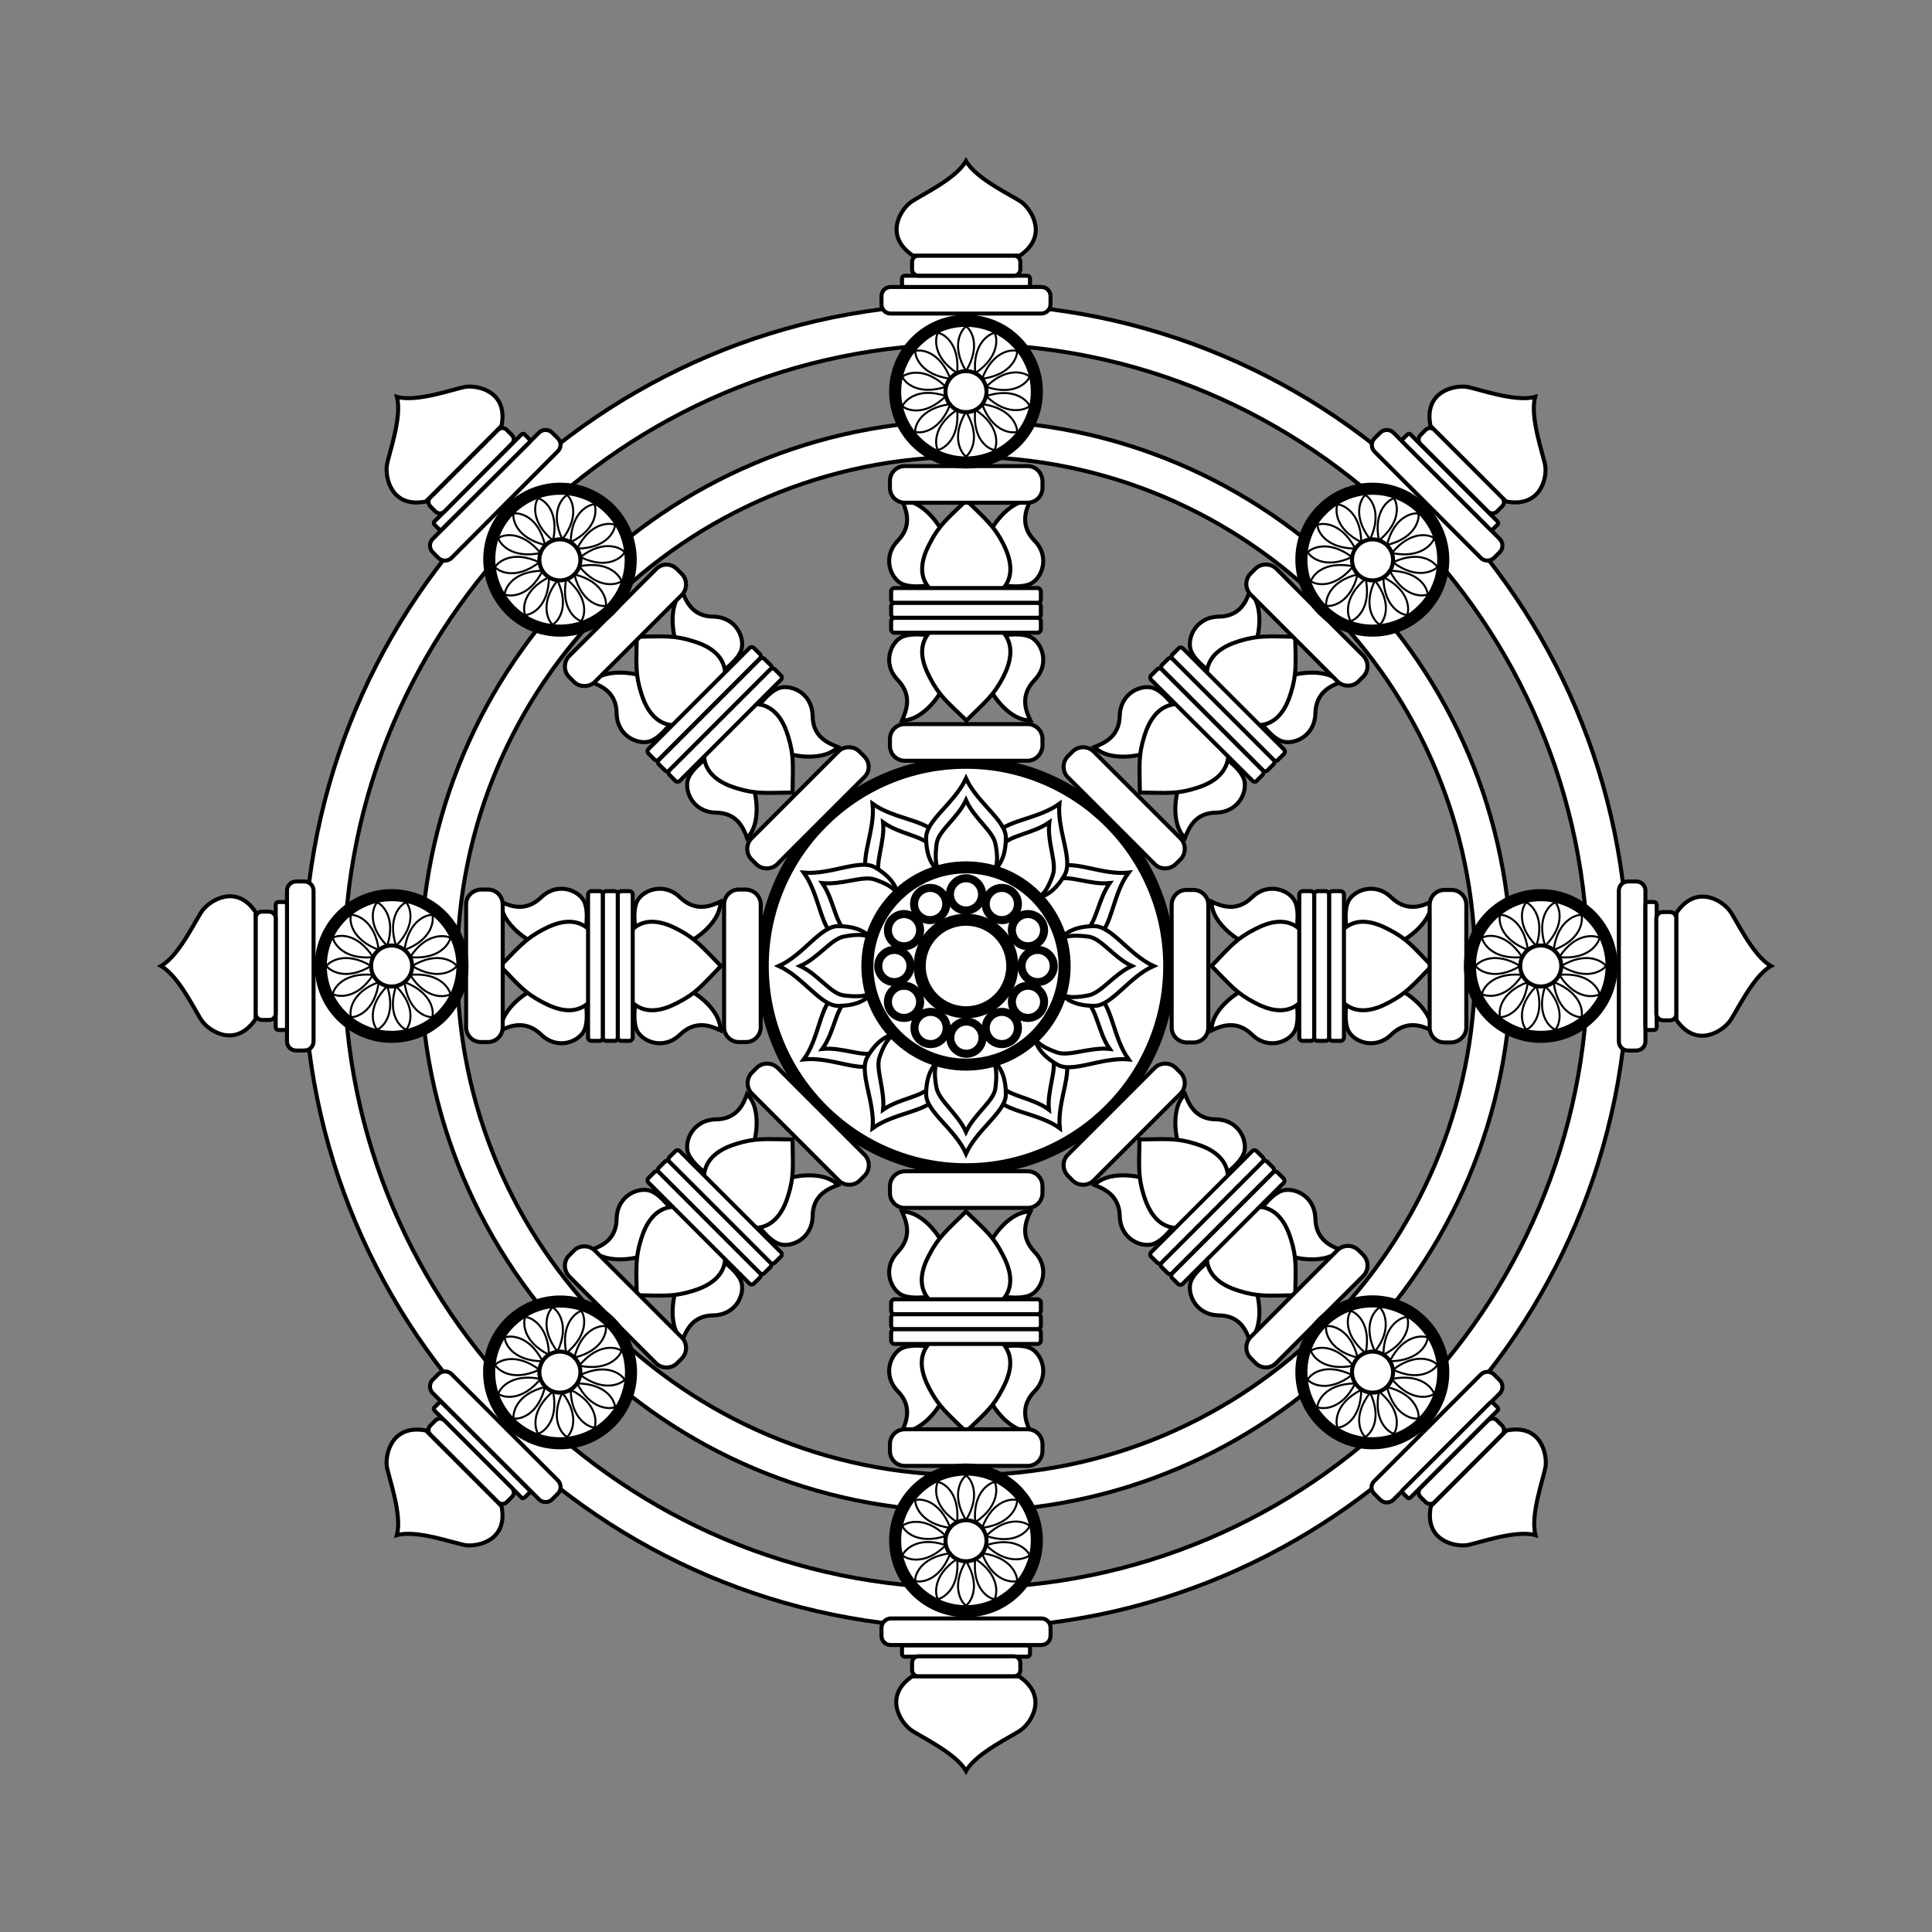 <svg:svg xmlns:svg="http://www.w3.org/2000/svg" height="480" style="enable-background:new 0 0 400 400;" version="1.1" viewBox="-40 -40 480 480" width="480" x="0" y="0">
  <svg:rect x="-40" y="-40" width="480" height="480" fill="#808080" stroke="none"/>
  <svg:style type="text/css">
	.st1{fill:#fff;stroke:#000;}
	.st2{fill:#fff;stroke:#000;stroke-width:3;}
	.st3{fill:none;stroke:#000;stroke-width:2;}
	.st4{fill:none;stroke:#000;}
	.st5{fill:#fff;stroke:#000;stroke-width:0.5;}
</svg:style>
  <svg:g id="Design">
    <svg:g id="rings">
      <svg:path class="st1" d="M200,364.5c-90.7,0-164.5-73.8-164.5-164.5c0-90.7,73.8-164.5,164.5-164.5S364.5,109.3,364.5,200    C364.5,290.7,290.7,364.5,200,364.5z M354.5,200c0-85.2-69.3-154.5-154.5-154.5c-85.2,0-154.5,69.3-154.5,154.5    S114.9,354.5,200,354.5C285.2,354.5,354.5,285.2,354.5,200z" />
      <svg:path class="st1" d="M200,335.5c-74.7,0-135.5-60.8-135.5-135.5S125.3,64.5,200,64.5c74.7,0,135.5,60.8,135.5,135.5    S274.7,335.5,200,335.5z M326.5,200c0-69.7-56.7-126.5-126.5-126.5S73.6,130.3,73.6,200c0,69.7,56.7,126.5,126.5,126.5    S326.5,269.7,326.5,200z" />
      <svg:path class="st2" d="M200,250.5c-27.8,0-50.5-22.6-50.5-50.5s22.6-50.5,50.5-50.5c27.8,0,50.5,22.6,50.5,50.5    S227.8,250.5,200,250.5z" />
    </svg:g>
    <svg:g>
      <svg:path class="st1" d="M192.7,167.5c4.6,7.9,0,11.5-2.8,14.9c-4.4,0.8-9.8,2.9-14.3-5c-2.2-3.7,1.9-11,1.2-17.7    C182.2,163.6,190.5,163.7,192.7,167.5z" />
      <svg:path class="st1" d="M191.1,170c7.1,8.1,0,8.4-2.1,11c-3.2,0.6-6.3,6.6-10.5-3.7c-1.2-2.9,1.4-8.1,0.9-13    C183.4,167.2,189,167.6,191.1,170z" />
    </svg:g>
    <svg:g>
      <svg:path class="st1" d="M177.4,175.5c7.9,4.6,5.8,9.9,5,14.3c-3.4,2.9-7,7.4-14.9,2.9c-3.7-2.2-3.9-10.5-7.8-15.9    C166.3,177.4,173.7,173.3,177.4,175.5z" />
      <svg:path class="st1" d="M177.3,178.5c10.2,3.5,4.2,7.3,3.7,10.5c-2.5,2.1-2.1,8.9-11,2.1c-2.5-1.9-2.9-7.7-5.7-11.7    C169.2,179.9,174.3,177.5,177.3,178.5z" />
    </svg:g>
    <svg:g>
      <svg:path class="st1" d="M167.5,207.3c7.9-4.6,11.5,0,14.9,2.8c0.8,4.4,2.9,9.8-5,14.3c-3.7,2.2-11-1.9-17.7-1.2    C163.6,217.9,163.7,209.5,167.5,207.3z" />
      <svg:path class="st1" d="M170,208.9c8.1-7.1,8.4,0,11,2.1c0.6,3.2,6.6,6.3-3.7,10.5c-2.9,1.2-8.1-1.4-13-0.9    C167.2,216.6,167.6,211,170,208.9z" />
    </svg:g>
    <svg:g>
      <svg:path class="st1" d="M168.2,190.1c9.1,0,9.9,5.7,11.5,9.9c-1.5,4.2-2.4,9.9-11.5,9.9c-4.3,0-8.6-7.1-14.7-9.9    C159.6,197.3,163.8,190.1,168.2,190.1z" />
      <svg:path class="st1" d="M169.6,192.7c10.6-2.1,7.3,4.2,8.4,7.3c-1.1,3.1,2.6,8.7-8.4,7.3c-3.2-0.4-6.3-5.2-10.8-7.3    C163.3,198,166.5,193.3,169.6,192.7z" />
    </svg:g>
    <svg:g>
      <svg:path class="st1" d="M175.5,222.6c4.6-7.9,9.9-5.8,14.3-5c2.9,3.4,7.4,7,2.9,14.9c-2.2,3.7-10.5,3.9-15.9,7.8    C177.4,233.7,173.3,226.4,175.5,222.6z" />
      <svg:path class="st1" d="M178.5,222.7c3.5-10.2,7.3-4.2,10.5-3.7c2.1,2.5,8.9,2.1,2.1,11c-1.9,2.5-7.7,2.9-11.7,5.7    C179.9,230.8,177.5,225.7,178.5,222.7z" />
    </svg:g>
    <svg:g>
      <svg:path class="st1" d="M207.4,232.5c-4.6-7.9,0-11.5,2.8-14.9c4.4-0.8,9.8-2.9,14.3,5c2.2,3.7-1.9,11-1.2,17.7    C217.9,236.4,209.5,236.3,207.4,232.5z" />
      <svg:path class="st1" d="M208.9,230c-7.1-8.1,0-8.4,2.1-11c3.2-0.6,6.3-6.6,10.5,3.7c1.2,2.9-1.4,8.1-0.9,13    C216.7,232.8,211,232.4,208.9,230z" />
    </svg:g>
    <svg:g>
      <svg:path class="st1" d="M190.1,231.9c0-9.1,5.7-9.9,9.9-11.5c4.2,1.5,9.9,2.4,9.9,11.5c0,4.3-7.1,8.6-9.9,14.7    C197.3,240.5,190.1,236.2,190.1,231.9z" />
      <svg:path class="st1" d="M192.7,230.4c-2.1-10.6,4.2-7.3,7.3-8.4c3.1,1.1,8.7-2.6,7.3,8.4c-0.4,3.2-5.2,6.3-7.3,10.8    C198,236.8,193.4,233.5,192.7,230.4z" />
    </svg:g>
    <svg:g>
      <svg:path class="st1" d="M222.7,224.5c-7.9-4.6-5.8-9.9-5-14.3c3.4-2.9,7-7.4,14.9-2.9c3.7,2.2,3.9,10.5,7.8,15.9    C233.7,222.6,226.4,226.7,222.7,224.5z" />
      <svg:path class="st1" d="M222.7,221.5c-10.2-3.5-4.2-7.3-3.7-10.5c2.5-2.1,2.1-8.9,11-2.1c2.5,1.9,2.9,7.7,5.7,11.7    C230.9,220.1,225.7,222.5,222.7,221.5z" />
    </svg:g>
    <svg:g>
      <svg:path class="st1" d="M232.6,192.7c-7.9,4.6-11.5,0-14.9-2.8c-0.8-4.4-2.9-9.8,5-14.3c3.7-2.2,11,1.9,17.7,1.2    C236.4,182.1,236.3,190.5,232.6,192.7z" />
      <svg:path class="st1" d="M230,191.1c-8.1,7.1-8.4,0-11-2.1c-0.6-3.2-6.6-6.3,3.7-10.5c2.9-1.2,8.1,1.4,13,0.9    C232.9,183.4,232.4,189,230,191.1z" />
    </svg:g>
    <svg:g>
      <svg:path class="st1" d="M231.9,209.9c-9.1,0-9.9-5.7-11.5-9.9c1.5-4.2,2.4-9.9,11.5-9.9c4.3,0,8.6,7.1,14.7,9.9    C240.5,202.7,236.2,209.9,231.9,209.9z" />
      <svg:path class="st1" d="M230.4,207.3c-10.6,2.1-7.3-4.2-8.4-7.3c1.1-3.1-2.6-8.7,8.4-7.3c3.2,0.4,6.3,5.2,10.8,7.3    C236.8,202,233.6,206.7,230.4,207.3z" />
    </svg:g>
    <svg:g>
      <svg:path class="st1" d="M224.5,177.4c-4.6,7.9-9.9,5.8-14.3,5c-2.9-3.4-7.4-7-2.9-14.9c2.2-3.7,10.5-3.9,15.9-7.8    C222.6,166.3,226.7,173.6,224.5,177.4z" />
      <svg:path class="st1" d="M221.6,177.3c-3.5,10.2-7.3,4.2-10.5,3.7c-2.1-2.5-8.9-2.1-2.1-11c1.9-2.5,7.7-2.9,11.7-5.7    C220.1,169.2,222.6,174.3,221.6,177.3z" />
    </svg:g>
    <svg:g>
      <svg:path class="st1" d="M209.9,168.1c0,9.1-5.7,9.9-9.9,11.5c-4.2-1.5-9.9-2.4-9.9-11.5c0-4.3,7.1-8.6,9.9-14.7    C202.8,159.5,209.9,163.8,209.9,168.1z" />
      <svg:path class="st1" d="M207.3,169.6c2.1,10.6-4.2,7.3-7.3,8.4c-3.1-1.1-8.7,2.6-7.3-8.4c0.4-3.2,5.2-6.3,7.3-10.8    C202,163.3,206.7,166.5,207.3,169.6z" />
    </svg:g>
    <svg:g id="centre_design">
      <svg:path class="st2" d="M200,224.5c-13.5,0-24.5-11-24.5-24.5s11-24.5,24.5-24.5c13.5,0,24.5,11,24.5,24.5S213.5,224.5,200,224.5z     M200,211.5c6.4,0,11.5-5.1,11.5-11.5s-5.1-11.5-11.5-11.5s-11.5,5.1-11.5,11.5S193.7,211.5,200,211.5z" />
      <svg:circle class="st3" cx="200" cy="182.2" r="4" />
      <svg:circle class="st3" cx="191.1" cy="184.6" r="4" />
      <svg:circle class="st3" cx="184.6" cy="191.1" r="4" />
      <svg:circle class="st3" cx="182.2" cy="200" r="4" />
      <svg:circle class="st3" cx="184.6" cy="208.9" r="4" />
      <svg:circle class="st3" cx="191.2" cy="215.4" r="4" />
      <svg:circle class="st3" cx="200.1" cy="217.8" r="4" />
      <svg:circle class="st3" cx="208.9" cy="215.4" r="4" />
      <svg:circle class="st3" cx="215.4" cy="208.9" r="4" />
      <svg:circle class="st3" cx="217.8" cy="200" r="4" />
      <svg:circle class="st3" cx="215.4" cy="191.1" r="4" />
      <svg:circle class="st3" cx="208.9" cy="184.6" r="4" />
    </svg:g>
    <svg:g id="struts">
      <svg:g>
        <svg:g>
          <svg:path class="st1" d="M184.1,84.3c5.8,0,10.5,7.8,10.5,9.2c0,1.3,1,11.4-0.9,11.6s-6.7,1.2-9.5,0c-2.8-1.2-5.2-6.6-1.1-10.8      C186.7,90.6,185.2,86.8,184.1,84.3z" />
          <svg:path class="st1" d="M216,84.3c-5.8,0-10.5,7.8-10.5,9.2c0,1.3-1,11.4,0.9,11.6s6.7,1.2,9.5,0c2.8-1.2,5.2-6.6,1.1-10.8      C213.4,90.6,214.8,86.8,216,84.3z" />
          <svg:path class="st1" d="M209.2,95c-2.3-4.4-4.2-5.9-9.1-10.7c-4.9,4.7-6.8,6.2-9.1,10.7c-1.8,3.4-3.3,8,0.3,11.6c1.8,0,8.8,0,8.8,0      s7,0,8.8,0C212.4,103,210.9,98.4,209.2,95z" />
        </svg:g>
        <svg:g>
          <svg:path class="st1" d="M184.1,139c5.8,0,10.5-7.8,10.5-9.2c0-1.3,1-11.4-0.9-11.6s-6.7-1.2-9.5,0c-2.8,1.2-5.2,6.6-1.1,10.8      C186.7,132.8,185.2,136.5,184.1,139z" />
          <svg:path class="st1" d="M216,139c-5.8,0-10.5-7.8-10.5-9.2c0-1.3-1-11.4,0.9-11.6s6.7-1.2,9.5,0c2.8,1.2,5.2,6.6,1.1,10.8      C213.4,132.8,214.8,136.5,216,139z" />
          <svg:path class="st1" d="M209.2,128.3c-2.3,4.4-4.2,5.9-9.1,10.7c-4.9-4.7-6.8-6.2-9.1-10.7c-1.8-3.4-3.3-8,0.3-11.6      c1.8,0,8.8,0,8.8,0s7,0,8.8,0C212.4,120.3,210.9,125,209.2,128.3z" />
        </svg:g>
        <svg:path class="st1" d="M215.3,149h-30.5c-2,0-3.7-1.6-3.7-3.7v-1.7c0-2,1.6-3.7,3.7-3.7h30.5c2,0,3.7,1.6,3.7,3.7v1.7     C218.9,147.3,217.3,149,215.3,149z" />
        <svg:path class="st1" d="M215.3,75.8h-30.5c-2,0-3.7,1.6-3.7,3.7v1.7c0,2,1.6,3.7,3.7,3.7h30.5c2,0,3.7-1.6,3.7-3.7v-1.7     C218.9,77.4,217.3,75.8,215.3,75.8z" />
        <svg:g>
          <svg:path class="st1" d="M217.8,109.8h-35.6c-0.4,0-0.8-0.4-0.8-0.8v-2.1c0-0.4,0.4-0.8,0.8-0.8h35.6c0.4,0,0.8,0.4,0.8,0.8v2.1      C218.6,109.4,218.3,109.8,217.8,109.8z" />
          <svg:path class="st1" d="M217.8,113.5h-35.6c-0.4,0-0.8-0.4-0.8-0.8v-2.1c0-0.4,0.4-0.8,0.8-0.8h35.6c0.4,0,0.8,0.4,0.8,0.8v2.1      C218.6,113.2,218.2,113.5,217.8,113.5z" />
          <svg:path class="st1" d="M217.8,117.2h-35.6c-0.4,0-0.8-0.4-0.8-0.8v-2.1c0-0.4,0.4-0.8,0.8-0.8h35.6c0.4,0,0.8,0.4,0.8,0.8v2.1      C218.6,116.8,218.2,117.2,217.8,117.2z" />
        </svg:g>
        <svg:g>
          <svg:path class="st1" d="M218.7,37.9h-37.4c-1.3,0-2.3-1-2.3-2.3v-2c0-1.3,1-2.3,2.3-2.3h37.4c1.3,0,2.3,1,2.3,2.3v2      C221,36.8,220,37.9,218.7,37.9z" />
          <svg:path class="st1" d="M215.2,31.3h-30.4c-0.4,0-0.7-0.3-0.7-0.7v-1.4c0-0.4,0.3-0.7,0.7-0.7h30.4c0.4,0,0.7,0.3,0.7,0.7v1.4      C215.9,31,215.6,31.3,215.2,31.3z" />
          <svg:path class="st1" d="M211.9,28.5h-23.7c-0.9,0-1.6-0.7-1.6-1.6v-1.8c0-0.9,0.7-1.6,1.6-1.6h23.7c0.9,0,1.6,0.7,1.6,1.6v1.8      C213.5,27.8,212.8,28.5,211.9,28.5z" />
          <svg:path class="st1" d="M213.9,10.3C211.8,8.7,202.6,4.6,200,0c-2.6,4.6-11.7,8.7-13.8,10.3c-2.5,1.9-6.6,8.3,0.6,13.2      c8.5,0,13.3,0,13.3,0s4.8,0,13.3,0C220.5,18.6,216.3,12.2,213.9,10.3z" />
        </svg:g>
        <svg:g>
          <svg:path class="st2" d="M200,74.9c-9.7,0-17.6-7.9-17.6-17.6s7.9-17.6,17.6-17.6c9.7,0,17.6,7.9,17.6,17.6S209.7,74.9,200,74.9z" />
          <svg:circle class="st4" cx="200" cy="57.3" r="5.1" />
          <svg:path class="st5" d="M200,41.1c-1,0.7-3.9,4.6,0,11.1C203.9,45.7,201.1,41.7,200,41.1z" />
          <svg:path class="st5" d="M193,42.7c-0.6,1.1-1.5,5.9,4.8,10C198.5,45.1,194.2,42.8,193,42.7z" />
          <svg:path class="st5" d="M187.4,47.2c-0.1,1.2,1.2,5.9,8.7,6.9C193.4,47,188.6,46.8,187.4,47.2z" />
          <svg:path class="st5" d="M184.2,53.6c0.4,1.2,3.6,4.8,10.8,2.5C189.6,50.9,185.1,52.8,184.2,53.6z" />
          <svg:path class="st5" d="M184.2,60.9c0.9,0.9,5.4,2.8,10.8-2.5C187.9,56,184.7,59.7,184.2,60.9z" />
          <svg:path class="st5" d="M187.4,67.3c1.2,0.4,6,0.2,8.7-6.9C188.5,61.4,187.2,66.1,187.4,67.3z" />
          <svg:path class="st5" d="M193,71.8c1.2-0.2,5.5-2.5,4.8-10C191.5,66,192.4,70.8,193,71.8z" />
          <svg:path class="st5" d="M200,73.4c1-0.7,3.9-4.6,0-11.1C196.1,68.8,199,72.8,200,73.4z" />
          <svg:path class="st5" d="M207.1,71.8c0.6-1.1,1.5-5.9-4.8-10C201.5,69.4,205.8,71.7,207.1,71.8z" />
          <svg:path class="st5" d="M212.7,67.3c0.1-1.2-1.2-5.9-8.7-6.9C206.6,67.5,211.5,67.7,212.7,67.3z" />
          <svg:path class="st5" d="M215.8,60.9c-0.4-1.2-3.6-4.8-10.8-2.5C210.4,63.6,214.9,61.7,215.8,60.9z" />
          <svg:path class="st5" d="M215.8,53.6c-0.9-0.9-5.4-2.8-10.8,2.5C212.2,58.5,215.4,54.8,215.8,53.6z" />
          <svg:path class="st5" d="M212.7,47.2c-1.2-0.4-6-0.2-8.7,6.9C211.5,53.1,212.8,48.4,212.7,47.2z" />
          <svg:path class="st5" d="M207.1,42.7c-1.2,0.2-5.5,2.5-4.8,10C208.6,48.5,207.7,43.7,207.1,42.7z" />
        </svg:g>
      </svg:g>
      <svg:g>
        <svg:g>
          <svg:path class="st1" d="M106.9,129.5c4.1-4.1,13-1.9,13.9-0.9c0.9,0.9,8.7,7.4,7.6,8.8c-1.1,1.4-3.9,5.6-6.7,6.7      c-2.8,1.1-8.3-0.9-8.5-6.8C113.2,132.1,109.5,130.4,106.9,129.5z" />
          <svg:path class="st1" d="M129.5,106.9c-4.1,4.1-1.9,13-0.9,13.9c0.9,0.9,7.4,8.7,8.8,7.6c1.4-1.1,5.6-3.9,6.7-6.7      c1.1-2.8-0.9-8.3-6.8-8.5C132.1,113.2,130.5,109.5,129.5,106.9z" />
          <svg:path class="st1" d="M132.2,119.3c-4.8-1.5-7.2-1.2-14-1.1c-0.1,6.8-0.4,9.2,1.1,14c1.1,3.6,3.4,8,8.5,8      c1.3-1.3,6.2-6.2,6.2-6.2s4.9-4.9,6.2-6.2C140.2,122.7,135.9,120.4,132.2,119.3z" />
        </svg:g>
        <svg:g>
          <svg:path class="st1" d="M145.6,168.2c4.1-4.1,1.9-13,0.9-13.9c-0.9-0.9-7.4-8.7-8.8-7.6s-5.6,3.9-6.7,6.7s0.9,8.3,6.8,8.5      C143,161.9,144.7,165.6,145.6,168.2z" />
          <svg:path class="st1" d="M168.2,145.6c-4.1,4.1-13,1.9-13.9,0.9c-0.9-0.9-8.7-7.4-7.6-8.8s3.9-5.6,6.7-6.7s8.3,0.9,8.5,6.8      C161.9,143,165.6,144.6,168.2,145.6z" />
          <svg:path class="st1" d="M155.8,142.9c1.5,4.8,1.2,7.2,1.1,14c-6.8,0.1-9.2,0.4-14-1.1c-3.6-1.1-8-3.4-8-8.5      c1.3-1.3,6.2-6.2,6.2-6.2s4.9-4.9,6.2-6.2C152.4,134.9,154.7,139.2,155.8,142.9z" />
        </svg:g>
        <svg:path class="st1" d="M174.7,153.1l-21.6,21.6c-1.4,1.4-3.8,1.4-5.2,0l-1.2-1.2c-1.4-1.4-1.4-3.8,0-5.2l21.6-21.6     c1.4-1.4,3.8-1.4,5.2,0l1.2,1.2C176.2,149.4,176.2,151.7,174.7,153.1z" />
        <svg:path class="st1" d="M123,101.4l-21.6,21.6c-1.4,1.4-1.4,3.8,0,5.2l1.2,1.2c1.4,1.4,3.8,1.4,5.2,0l21.6-21.6     c1.4-1.4,1.4-3.8,0-5.2l-1.2-1.2C126.7,99.9,124.4,99.9,123,101.4z" />
        <svg:g>
          <svg:path class="st1" d="M148.8,123.6l-25.1,25.1c-0.3,0.3-0.8,0.3-1.1,0l-1.5-1.5c-0.3-0.3-0.3-0.8,0-1.1l25.1-25.1      c0.3-0.3,0.8-0.3,1.1,0l1.5,1.5C149.1,122.8,149.1,123.3,148.8,123.6z" />
          <svg:path class="st1" d="M151.4,126.3l-25.1,25.1c-0.3,0.3-0.8,0.3-1.1,0l-1.5-1.5c-0.3-0.3-0.3-0.8,0-1.1l25.1-25.1      c0.3-0.3,0.8-0.3,1.1,0l1.5,1.5C151.8,125.4,151.8,126,151.4,126.3z" />
          <svg:path class="st1" d="M154,128.9L128.9,154c-0.3,0.3-0.8,0.3-1.1,0l-1.5-1.5c-0.3-0.3-0.3-0.8,0-1.1l25.1-25.1      c0.3-0.3,0.8-0.3,1.1,0l1.5,1.5C154.3,128,154.3,128.6,154,128.9z" />
        </svg:g>
        <svg:g>
          <svg:path class="st1" d="M98.6,72.1L72.2,98.6c-0.9,0.9-2.4,0.9-3.3,0l-1.4-1.4c-0.9-0.9-0.9-2.4,0-3.3l26.4-26.4      c0.9-0.9,2.4-0.9,3.3,0l1.4,1.4C99.5,69.8,99.5,71.2,98.6,72.1z" />
          <svg:path class="st1" d="M91.5,69.9L69.9,91.4c-0.3,0.3-0.7,0.3-0.9,0l-1-1c-0.3-0.3-0.3-0.7,0-0.9L89.5,68c0.3-0.3,0.7-0.3,0.9,0      l1,1C91.7,69.2,91.7,69.7,91.5,69.9z" />
          <svg:path class="st1" d="M87.1,70.3L70.4,87.1c-0.6,0.6-1.6,0.6-2.2,0l-1.3-1.3c-0.6-0.6-0.6-1.6,0-2.2l16.8-16.8      c0.6-0.6,1.6-0.6,2.2,0l1.3,1.3C87.8,68.7,87.8,69.7,87.1,70.3z" />
          <svg:path class="st1" d="M75.7,56.1c-2.6,0.4-12,3.9-17.1,2.5c1.4,5-2.1,14.4-2.5,17.1c-0.4,3.1,1.2,10.6,9.7,8.9      c6-6,9.4-9.4,9.4-9.4s3.4-3.4,9.4-9.4C86.3,57.3,78.8,55.7,75.7,56.1z" />
        </svg:g>
        <svg:g>
          <svg:path class="st2" d="M111.6,111.5c-6.9,6.9-18.1,6.9-24.9,0s-6.9-18.1,0-24.9c6.9-6.9,18.1-6.9,24.9,0S118.4,104.7,111.6,111.5z      " />
          <svg:circle class="st4" cx="99.1" cy="99.1" r="5.1" />
          <svg:path class="st5" d="M87.6,87.6c-0.3,1.2,0.5,6,7.8,7.8C93.7,88.1,88.9,87.3,87.6,87.6z" />
          <svg:path class="st5" d="M83.8,93.7c0.3,1.2,3.1,5.2,10.5,3.7C89.4,91.5,84.8,92.9,83.8,93.7z" />
          <svg:path class="st5" d="M83,100.9c0.8,1,5,3.4,11-1.2C87.1,96.5,83.6,99.8,83,100.9z" />
          <svg:path class="st5" d="M85.4,107.7c1.1,0.5,6,0.9,9.4-5.9C87.2,101.9,85.4,106.4,85.4,107.7z" />
          <svg:path class="st5" d="M90.5,112.8c1.3,0,5.8-1.8,5.9-9.4C89.6,106.8,89.9,111.6,90.5,112.8z" />
          <svg:path class="st5" d="M97.3,115.2c1.1-0.6,4.4-4.1,1.2-11C93.9,110.1,96.3,114.4,97.3,115.2z" />
          <svg:path class="st5" d="M104.4,114.3c0.8-1,2.2-5.6-3.7-10.5C99.2,111.3,103.2,114,104.4,114.3z" />
          <svg:path class="st5" d="M110.5,110.5c0.3-1.2-0.5-6-7.8-7.8C104.5,110,109.3,110.8,110.5,110.5z" />
          <svg:path class="st5" d="M114.4,104.4c-0.3-1.2-3.1-5.2-10.5-3.7C108.7,106.6,113.4,105.2,114.4,104.4z" />
          <svg:path class="st5" d="M115.2,97.2c-0.8-1-5-3.4-11,1.2C111,101.7,114.6,98.4,115.2,97.2z" />
          <svg:path class="st5" d="M112.8,90.4c-1.1-0.5-6-0.9-9.4,5.9C111,96.2,112.8,91.7,112.8,90.4z" />
          <svg:path class="st5" d="M107.7,85.3c-1.3,0-5.8,1.8-5.9,9.4C108.6,91.3,108.2,86.5,107.7,85.3z" />
          <svg:path class="st5" d="M100.9,83c-1.1,0.6-4.4,4.1-1.2,11C104.3,88,101.9,83.8,100.9,83z" />
          <svg:path class="st5" d="M93.7,83.8c-0.8,1-2.2,5.6,3.7,10.5C99,86.8,95,84.1,93.7,83.8z" />
        </svg:g>
      </svg:g>
      <svg:g>
        <svg:g>
          <svg:path class="st1" d="M84.4,216c0-5.8,7.8-10.5,9.2-10.5s11.4-1,11.6,0.9s1.2,6.7,0,9.5c-1.2,2.8-6.6,5.2-10.8,1.1      C90.6,213.4,86.8,214.8,84.4,216z" />
          <svg:path class="st1" d="M84.4,184c0,5.8,7.8,10.5,9.2,10.5s11.4,1,11.6-0.9s1.2-6.7,0-9.5c-1.2-2.8-6.6-5.2-10.8-1.1      C90.6,186.6,86.8,185.2,84.4,184z" />
          <svg:path class="st1" d="M95,190.9c-4.4,2.3-5.9,4.2-10.7,9.1c4.7,4.9,6.2,6.8,10.7,9.1c3.4,1.8,8,3.3,11.6-0.3c0-1.8,0-8.8,0-8.8      s0-7,0-8.8C103.1,187.6,98.4,189.1,95,190.9z" />
        </svg:g>
        <svg:g>
          <svg:path class="st1" d="M139,216c0-5.8-7.8-10.5-9.2-10.5c-1.3,0-11.4-1-11.6,0.9s-1.2,6.7,0,9.5c1.2,2.8,6.6,5.2,10.8,1.1      C132.8,213.4,136.5,214.8,139,216z" />
          <svg:path class="st1" d="M139,184c0,5.8-7.8,10.5-9.2,10.5c-1.3,0-11.4,1-11.6-0.9s-1.2-6.7,0-9.5c1.2-2.8,6.6-5.2,10.8-1.1      C132.8,186.6,136.5,185.2,139,184z" />
          <svg:path class="st1" d="M128.4,190.9c4.4,2.3,5.9,4.2,10.7,9.1c-4.7,4.9-6.2,6.8-10.7,9.1c-3.4,1.8-8,3.3-11.6-0.3      c0-1.8,0-8.8,0-8.8s0-7,0-8.8C120.3,187.6,125,189.1,128.4,190.9z" />
        </svg:g>
        <svg:path class="st1" d="M149,184.7v30.5c0,2-1.6,3.7-3.7,3.7h-1.7c-2,0-3.7-1.6-3.7-3.7v-30.5c0-2,1.6-3.7,3.7-3.7h1.7     C147.4,181.1,149,182.7,149,184.7z" />
        <svg:path class="st1" d="M75.8,184.7v30.5c0,2,1.6,3.7,3.7,3.7h1.7c2,0,3.7-1.6,3.7-3.7v-30.5c0-2-1.6-3.7-3.7-3.7h-1.7     C77.4,181.1,75.8,182.7,75.8,184.7z" />
        <svg:g>
          <svg:path class="st1" d="M109.8,182.2v35.6c0,0.4-0.4,0.8-0.8,0.8h-2.1c-0.4,0-0.8-0.4-0.8-0.8v-35.6c0-0.4,0.4-0.8,0.8-0.8h2.1      C109.4,181.4,109.8,181.8,109.8,182.2z" />
          <svg:path class="st1" d="M113.5,182.2v35.6c0,0.4-0.4,0.8-0.8,0.8h-2.1c-0.4,0-0.8-0.4-0.8-0.8v-35.6c0-0.4,0.4-0.8,0.8-0.8h2.1      C113.2,181.4,113.5,181.8,113.5,182.2z" />
          <svg:path class="st1" d="M117.2,182.2v35.6c0,0.4-0.4,0.8-0.8,0.8h-2.1c-0.4,0-0.8-0.4-0.8-0.8v-35.6c0-0.4,0.4-0.8,0.8-0.8h2.1      C116.8,181.4,117.2,181.8,117.2,182.2z" />
        </svg:g>
        <svg:g>
          <svg:path class="st1" d="M37.9,181.3v37.4c0,1.3-1,2.3-2.3,2.3h-2c-1.3,0-2.3-1-2.3-2.3v-37.4c0-1.3,1-2.3,2.3-2.3h2      C36.9,179,37.9,180,37.9,181.3z" />
          <svg:path class="st1" d="M31.3,184.8v30.4c0,0.4-0.3,0.7-0.7,0.7h-1.4c-0.4,0-0.7-0.3-0.7-0.7v-30.4c0-0.4,0.3-0.7,0.7-0.7h1.4      C31,184.1,31.3,184.4,31.3,184.8z" />
          <svg:path class="st1" d="M28.5,188.1v23.7c0,0.9-0.7,1.6-1.6,1.6h-1.8c-0.9,0-1.6-0.7-1.6-1.6v-23.7c0-0.9,0.7-1.6,1.6-1.6H27      C27.8,186.6,28.5,187.3,28.5,188.1z" />
          <svg:path class="st1" d="M10.3,186.2C8.7,188.3,4.6,197.4,0,200c4.6,2.6,8.7,11.7,10.3,13.8c1.9,2.5,8.3,6.6,13.2-0.6      c0-8.5,0-13.3,0-13.3s0-4.8,0-13.3C18.7,179.5,12.2,183.7,10.3,186.2z" />
        </svg:g>
        <svg:g>
          <svg:path class="st2" d="M74.9,200c0,9.7-7.9,17.6-17.6,17.6s-17.6-7.9-17.6-17.6c0-9.7,7.9-17.6,17.6-17.6S74.9,190.3,74.9,200z" />
          <svg:circle class="st4" cx="57.3" cy="200" r="5.1" />
          <svg:path class="st5" d="M41.1,200c0.7,1,4.6,3.9,11.1,0C45.7,196.1,41.8,199,41.1,200z" />
          <svg:path class="st5" d="M42.7,207c1.1,0.6,5.9,1.5,10-4.8C45.1,201.5,42.8,205.8,42.7,207z" />
          <svg:path class="st5" d="M47.2,212.7c1.2,0.1,5.9-1.2,6.9-8.7C47,206.6,46.8,211.5,47.2,212.7z" />
          <svg:path class="st5" d="M53.7,215.8c1.2-0.4,4.8-3.6,2.5-10.8C50.9,210.4,52.8,214.9,53.7,215.8z" />
          <svg:path class="st5" d="M60.9,215.8c0.9-0.9,2.8-5.4-2.5-10.8C56,212.2,59.7,215.4,60.9,215.8z" />
          <svg:path class="st5" d="M67.4,212.7c0.4-1.2,0.2-6-6.9-8.7C61.4,211.5,66.1,212.8,67.4,212.7z" />
          <svg:path class="st5" d="M71.9,207c-0.2-1.2-2.5-5.5-10-4.8C66,208.6,70.8,207.7,71.9,207z" />
          <svg:path class="st5" d="M73.5,200c-0.7-1-4.6-3.9-11.1,0C68.9,203.9,72.8,201,73.5,200z" />
          <svg:path class="st5" d="M71.9,193c-1.1-0.6-5.9-1.5-10,4.8C69.4,198.5,71.7,194.2,71.9,193z" />
          <svg:path class="st5" d="M67.4,187.3c-1.2-0.1-5.9,1.2-6.9,8.7C67.6,193.4,67.8,188.5,67.4,187.3z" />
          <svg:path class="st5" d="M60.9,184.2c-1.2,0.4-4.8,3.6-2.5,10.8C63.7,189.6,61.8,185.1,60.9,184.2z" />
          <svg:path class="st5" d="M53.7,184.2c-0.9,0.9-2.8,5.4,2.5,10.8C58.5,187.8,54.8,184.6,53.7,184.2z" />
          <svg:path class="st5" d="M47.2,187.3c-0.4,1.2-0.2,6,6.9,8.7C53.1,188.5,48.4,187.2,47.2,187.3z" />
          <svg:path class="st5" d="M42.7,193c0.2,1.2,2.5,5.5,10,4.8C48.5,191.4,43.8,192.3,42.7,193z" />
        </svg:g>
      </svg:g>
      <svg:g>
        <svg:g>
          <svg:path class="st1" d="M129.5,293.1c-4.1-4.1-1.9-13-0.9-13.9c0.9-0.9,7.4-8.7,8.8-7.6s5.6,3.9,6.7,6.7s-0.9,8.3-6.8,8.5      C132.1,286.8,130.5,290.5,129.5,293.1z" />
          <svg:path class="st1" d="M106.9,270.5c4.1,4.1,13,1.9,13.9,0.9c0.9-0.9,8.7-7.4,7.6-8.8c-1.1-1.4-3.9-5.6-6.7-6.7      c-2.8-1.1-8.3,0.9-8.5,6.8C113.2,267.9,109.5,269.6,106.9,270.5z" />
          <svg:path class="st1" d="M119.3,267.8c-1.5,4.8-1.2,7.2-1.1,14c6.8,0.1,9.2,0.4,14-1.1c3.6-1.1,8-3.4,8-8.5      c-1.3-1.3-6.2-6.2-6.2-6.2s-4.9-4.9-6.2-6.2C122.7,259.8,120.4,264.2,119.3,267.8z" />
        </svg:g>
        <svg:g>
          <svg:path class="st1" d="M168.2,254.4c-4.1-4.1-13-1.9-13.9-0.9c-0.9,0.9-8.7,7.4-7.6,8.8c1.1,1.4,3.9,5.6,6.7,6.7      c2.8,1.1,8.3-0.9,8.5-6.8C161.9,257,165.6,255.4,168.2,254.4z" />
          <svg:path class="st1" d="M145.6,231.8c4.1,4.1,1.9,13,0.9,13.9c-0.9,0.9-7.4,8.7-8.8,7.6s-5.6-3.9-6.7-6.7c-1.1-2.8,0.9-8.3,6.8-8.5      C143,238.1,144.7,234.4,145.6,231.8z" />
          <svg:path class="st1" d="M142.9,244.2c4.8-1.5,7.2-1.2,14-1.1c0.1,6.8,0.4,9.2-1.1,14c-1.1,3.6-3.4,8-8.5,8      c-1.3-1.3-6.2-6.2-6.2-6.2s-4.9-4.9-6.2-6.2C134.9,247.6,139.3,245.3,142.9,244.2z" />
        </svg:g>
        <svg:path class="st1" d="M153.2,225.3l21.6,21.6c1.4,1.4,1.4,3.8,0,5.2l-1.2,1.2c-1.4,1.4-3.8,1.4-5.2,0l-21.6-21.6     c-1.4-1.4-1.4-3.8,0-5.2l1.2-1.2C149.4,223.9,151.7,223.9,153.2,225.3z" />
        <svg:path class="st1" d="M101.4,277.1l21.6,21.6c1.4,1.4,3.8,1.4,5.2,0l1.2-1.2c1.4-1.4,1.4-3.8,0-5.2l-21.6-21.6     c-1.4-1.4-3.8-1.4-5.2,0l-1.2,1.2C100,273.3,100,275.6,101.4,277.1z" />
        <svg:g>
          <svg:path class="st1" d="M123.7,251.2l25.1,25.1c0.3,0.3,0.3,0.8,0,1.1l-1.5,1.5c-0.3,0.3-0.8,0.3-1.1,0l-25.1-25.1      c-0.3-0.3-0.3-0.8,0-1.1l1.5-1.5C122.8,250.9,123.3,250.9,123.7,251.2z" />
          <svg:path class="st1" d="M126.3,248.6l25.1,25.1c0.3,0.3,0.3,0.8,0,1.1l-1.5,1.5c-0.3,0.3-0.8,0.3-1.1,0l-25.1-25.1      c-0.3-0.3-0.3-0.8,0-1.1l1.5-1.5C125.5,248.3,126,248.3,126.3,248.6z" />
          <svg:path class="st1" d="M128.9,246l25.1,25.1c0.3,0.3,0.3,0.8,0,1.1l-1.5,1.5c-0.3,0.3-0.8,0.3-1.1,0l-25.1-25.1      c-0.3-0.3-0.3-0.8,0-1.1l1.5-1.5C128.1,245.7,128.6,245.7,128.9,246z" />
        </svg:g>
        <svg:g>
          <svg:path class="st1" d="M72.2,301.4l26.4,26.4c0.9,0.9,0.9,2.4,0,3.3l-1.4,1.4c-0.9,0.9-2.4,0.9-3.3,0l-26.4-26.4      c-0.9-0.9-0.9-2.4,0-3.3l1.4-1.4C69.8,300.5,71.3,300.5,72.2,301.4z" />
          <svg:path class="st1" d="M69.9,308.6l21.5,21.5c0.3,0.3,0.3,0.7,0,0.9l-1,1c-0.3,0.3-0.7,0.3-0.9,0L68,310.5c-0.3-0.3-0.3-0.7,0-0.9      l1-1C69.3,308.3,69.7,308.3,69.9,308.6z" />
          <svg:path class="st1" d="M70.4,312.9l16.8,16.8c0.6,0.6,0.6,1.6,0,2.2l-1.3,1.3c-0.6,0.6-1.6,0.6-2.2,0l-16.8-16.8      c-0.6-0.6-0.6-1.6,0-2.2l1.3-1.3C68.8,312.3,69.8,312.3,70.4,312.9z" />
          <svg:path class="st1" d="M56.1,324.3c0.4,2.6,3.9,12,2.5,17.1c5-1.4,14.4,2.1,17.1,2.5c3.1,0.4,10.6-1.2,8.9-9.7      c-6-6-9.4-9.4-9.4-9.4s-3.4-3.4-9.4-9.4C57.3,313.8,55.7,321.3,56.1,324.3z" />
        </svg:g>
        <svg:g>
          <svg:path class="st2" d="M111.6,288.5c6.9,6.9,6.9,18.1,0,24.9c-6.9,6.9-18.1,6.9-24.9,0c-6.9-6.9-6.9-18.1,0-24.9      S104.7,281.6,111.6,288.5z" />
          <svg:circle class="st4" cx="99.1" cy="300.9" r="5.1" />
          <svg:path class="st5" d="M87.6,312.4c1.2,0.3,6-0.5,7.8-7.8C88.1,306.4,87.4,311.2,87.6,312.4z" />
          <svg:path class="st5" d="M93.7,316.2c1.2-0.3,5.2-3.1,3.7-10.5C91.6,310.6,93,315.2,93.7,316.2z" />
          <svg:path class="st5" d="M100.9,317c1-0.8,3.4-5-1.2-11C96.5,312.9,99.8,316.5,100.9,317z" />
          <svg:path class="st5" d="M107.7,314.7c0.5-1.1,0.9-6-5.9-9.4C101.9,312.8,106.5,314.6,107.7,314.7z" />
          <svg:path class="st5" d="M112.8,309.6c0-1.3-1.8-5.8-9.4-5.9C106.8,310.4,111.7,310.1,112.8,309.6z" />
          <svg:path class="st5" d="M115.2,302.8c-0.6-1.1-4.1-4.4-11-1.2C110.2,306.1,114.4,303.7,115.2,302.8z" />
          <svg:path class="st5" d="M114.4,295.6c-1-0.8-5.6-2.2-10.5,3.7C111.3,300.8,114.1,296.8,114.4,295.6z" />
          <svg:path class="st5" d="M110.5,289.5c-1.2-0.3-6,0.5-7.8,7.8C110,295.5,110.8,290.7,110.5,289.5z" />
          <svg:path class="st5" d="M104.4,285.7c-1.2,0.3-5.2,3.1-3.7,10.5C106.6,291.3,105.2,286.6,104.4,285.7z" />
          <svg:path class="st5" d="M97.3,284.8c-1,0.8-3.4,5,1.2,11C101.7,289,98.4,285.4,97.3,284.8z" />
          <svg:path class="st5" d="M90.5,287.2c-0.5,1.1-0.9,6,5.9,9.4C96.2,289.1,91.7,287.2,90.5,287.2z" />
          <svg:path class="st5" d="M85.4,292.3c0,1.3,1.8,5.8,9.4,5.9C91.4,291.5,86.5,291.8,85.4,292.3z" />
          <svg:path class="st5" d="M83,299.1c0.6,1.1,4.1,4.4,11,1.2C88,295.8,83.8,298.2,83,299.1z" />
          <svg:path class="st5" d="M83.8,306.3c1,0.8,5.6,2.2,10.5-3.7C86.9,301.1,84.1,305.1,83.8,306.3z" />
        </svg:g>
      </svg:g>
      <svg:g>
        <svg:g>
          <svg:path class="st1" d="M216,315.7c-5.8,0-10.5-7.8-10.5-9.2s-1-11.4,0.9-11.6c1.8-0.2,6.7-1.2,9.5,0c2.8,1.2,5.2,6.6,1.1,10.8      C213.4,309.4,214.8,313.2,216,315.7z" />
          <svg:path class="st1" d="M184.1,315.7c5.8,0,10.5-7.8,10.5-9.2s1-11.4-0.9-11.6c-1.8-0.2-6.7-1.2-9.5,0c-2.8,1.2-5.2,6.6-1.1,10.8      C186.7,309.4,185.2,313.2,184.1,315.7z" />
          <svg:path class="st1" d="M190.9,305c2.3,4.4,4.2,5.9,9.1,10.7c4.9-4.7,6.8-6.2,9.1-10.7c1.8-3.4,3.3-8-0.3-11.6c-1.8,0-8.8,0-8.8,0      s-7,0-8.8,0C187.6,297,189.1,301.6,190.9,305z" />
        </svg:g>
        <svg:g>
          <svg:path class="st1" d="M216,261c-5.8,0-10.5,7.8-10.5,9.2s-1,11.4,0.9,11.6c1.8,0.2,6.7,1.2,9.5,0c2.8-1.2,5.2-6.6,1.1-10.8      C213.4,267.2,214.8,263.5,216,261z" />
          <svg:path class="st1" d="M184.1,261c5.8,0,10.5,7.8,10.5,9.2s1,11.4-0.9,11.6c-1.8,0.2-6.7,1.2-9.5,0c-2.8-1.2-5.2-6.6-1.1-10.8      C186.7,267.2,185.2,263.5,184.1,261z" />
          <svg:path class="st1" d="M190.9,271.7c2.3-4.4,4.2-5.9,9.1-10.7c4.9,4.7,6.8,6.2,9.1,10.7c1.8,3.4,3.3,8-0.3,11.6      c-1.8,0-8.8,0-8.8,0s-7,0-8.8,0C187.6,279.7,189.1,275,190.9,271.7z" />
        </svg:g>
        <svg:path class="st1" d="M184.8,251h30.5c2,0,3.7,1.6,3.7,3.7v1.7c0,2-1.6,3.7-3.7,3.7h-30.5c-2,0-3.7-1.6-3.7-3.7v-1.7     C181.1,252.7,182.8,251,184.8,251z" />
        <svg:path class="st1" d="M184.8,324.2h30.5c2,0,3.7-1.6,3.7-3.7v-1.7c0-2-1.6-3.7-3.7-3.7h-30.5c-2,0-3.7,1.6-3.7,3.7v1.7     C181.1,322.6,182.8,324.2,184.8,324.2z" />
        <svg:g>
          <svg:path class="st1" d="M182.2,290.2h35.6c0.4,0,0.8,0.4,0.8,0.8v2.1c0,0.4-0.4,0.8-0.8,0.8h-35.6c-0.4,0-0.8-0.4-0.8-0.8V291      C181.4,290.6,181.8,290.2,182.2,290.2z" />
          <svg:path class="st1" d="M182.2,286.5h35.6c0.4,0,0.8,0.4,0.8,0.8v2.1c0,0.4-0.4,0.8-0.8,0.8h-35.6c-0.4,0-0.8-0.4-0.8-0.8v-2.1      C181.4,286.8,181.8,286.5,182.2,286.5z" />
          <svg:path class="st1" d="M182.2,282.8h35.6c0.4,0,0.8,0.4,0.8,0.8v2.1c0,0.4-0.4,0.8-0.8,0.8h-35.6c-0.4,0-0.8-0.4-0.8-0.8v-2.1      C181.4,283.2,181.8,282.8,182.2,282.8z" />
        </svg:g>
        <svg:g>
          <svg:path class="st1" d="M181.3,362.1h37.4c1.3,0,2.3,1,2.3,2.3v2c0,1.3-1,2.3-2.3,2.3h-37.4c-1.3,0-2.3-1-2.3-2.3v-2      C179,363.2,180.1,362.1,181.3,362.1z" />
          <svg:path class="st1" d="M184.8,368.8h30.4c0.4,0,0.7,0.3,0.7,0.7v1.4c0,0.4-0.3,0.7-0.7,0.7h-30.4c-0.4,0-0.7-0.3-0.7-0.7v-1.4      C184.2,369,184.4,368.8,184.8,368.8z" />
          <svg:path class="st1" d="M188.2,371.5h23.7c0.9,0,1.6,0.7,1.6,1.6v1.8c0,0.9-0.7,1.6-1.6,1.6h-23.7c-0.9,0-1.6-0.7-1.6-1.6v-1.8      C186.6,372.2,187.3,371.5,188.2,371.5z" />
          <svg:path class="st1" d="M186.2,389.7c2.1,1.6,11.3,5.8,13.8,10.3c2.6-4.6,11.7-8.7,13.8-10.3c2.5-1.9,6.6-8.3-0.6-13.2      c-8.5,0-13.3,0-13.3,0s-4.8,0-13.3,0C179.5,381.4,183.7,387.8,186.2,389.7z" />
        </svg:g>
        <svg:g>
          <svg:path class="st2" d="M200,325.1c9.7,0,17.6,7.9,17.6,17.6s-7.9,17.6-17.6,17.6c-9.7,0-17.6-7.9-17.6-17.6S190.3,325.1,200,325.1      z" />
          <svg:circle class="st4" cx="200" cy="342.8" r="5.1" />
          <svg:path class="st5" d="M200,358.9c1-0.7,3.9-4.6,0-11.1C196.1,354.3,199,358.3,200,358.9z" />
          <svg:path class="st5" d="M207.1,357.3c0.6-1.1,1.5-5.9-4.8-10C201.5,354.9,205.8,357.2,207.1,357.3z" />
          <svg:path class="st5" d="M212.7,352.8c0.1-1.2-1.2-5.9-8.7-6.9C206.6,353,211.5,353.2,212.7,352.8z" />
          <svg:path class="st5" d="M215.8,346.4c-0.4-1.2-3.6-4.8-10.8-2.5C210.4,349.1,214.9,347.2,215.8,346.4z" />
          <svg:path class="st5" d="M215.8,339.1c-0.9-0.9-5.4-2.8-10.8,2.5C212.2,344,215.4,340.3,215.8,339.1z" />
          <svg:path class="st5" d="M212.7,332.7c-1.2-0.4-6-0.2-8.7,6.9C211.5,338.6,212.8,333.9,212.7,332.7z" />
          <svg:path class="st5" d="M207.1,328.2c-1.2,0.2-5.5,2.5-4.8,10C208.6,334,207.7,329.2,207.1,328.2z" />
          <svg:path class="st5" d="M200,326.6c-1,0.7-3.9,4.6,0,11.1C203.9,331.2,201.1,327.2,200,326.6z" />
          <svg:path class="st5" d="M193,328.2c-0.6,1.1-1.5,5.9,4.8,10C198.5,330.6,194.2,328.3,193,328.2z" />
          <svg:path class="st5" d="M187.4,332.7c-0.1,1.2,1.2,5.9,8.7,6.9C193.4,332.5,188.6,332.3,187.4,332.7z" />
          <svg:path class="st5" d="M184.2,339.1c0.4,1.2,3.6,4.8,10.8,2.5C189.6,336.4,185.1,338.3,184.2,339.1z" />
          <svg:path class="st5" d="M184.2,346.4c0.9,0.9,5.4,2.8,10.8-2.5C187.9,341.5,184.7,345.2,184.2,346.4z" />
          <svg:path class="st5" d="M187.4,352.8c1.2,0.4,6,0.2,8.7-6.9C188.5,346.9,187.2,351.6,187.4,352.8z" />
          <svg:path class="st5" d="M193,357.3c1.2-0.2,5.5-2.5,4.8-10C191.5,351.5,192.4,356.3,193,357.3z" />
        </svg:g>
      </svg:g>
      <svg:g>
        <svg:g>
          <svg:path class="st1" d="M293.1,270.5c-4.1,4.1-13,1.9-13.9,0.9c-0.9-0.9-8.7-7.4-7.6-8.8c1.1-1.4,3.9-5.6,6.7-6.7s8.3,0.9,8.5,6.8      C286.9,267.9,290.5,269.6,293.1,270.5z" />
          <svg:path class="st1" d="M270.5,293.1c4.1-4.1,1.9-13,0.9-13.9c-0.9-0.9-7.4-8.7-8.8-7.6c-1.4,1.1-5.6,3.9-6.7,6.7s0.9,8.3,6.8,8.5      C268,286.8,269.6,290.5,270.5,293.1z" />
          <svg:path class="st1" d="M267.8,280.7c4.8,1.5,7.2,1.2,14,1.1c0.1-6.8,0.4-9.2-1.1-14c-1.1-3.6-3.4-8-8.5-8      c-1.3,1.3-6.2,6.2-6.2,6.2s-4.9,4.9-6.2,6.2C259.8,277.3,264.2,279.6,267.8,280.7z" />
        </svg:g>
        <svg:g>
          <svg:path class="st1" d="M254.4,231.8c-4.1,4.1-1.9,13-0.9,13.9c0.9,0.9,7.4,8.7,8.8,7.6c1.4-1.1,5.6-3.9,6.7-6.7      c1.1-2.8-0.9-8.3-6.8-8.5C257,238.1,255.4,234.4,254.4,231.8z" />
          <svg:path class="st1" d="M231.9,254.4c4.1-4.1,13-1.9,13.9-0.9s8.7,7.4,7.6,8.8c-1.1,1.4-3.9,5.6-6.7,6.7c-2.8,1.1-8.3-0.9-8.5-6.8      C238.1,257,234.4,255.4,231.9,254.4z" />
          <svg:path class="st1" d="M244.2,257.1c-1.5-4.8-1.2-7.2-1.1-14c6.8-0.1,9.2-0.4,14,1.1c3.6,1.1,8,3.4,8,8.5      c-1.3,1.3-6.2,6.2-6.2,6.2s-4.9,4.9-6.2,6.2C247.6,265.1,245.4,260.8,244.2,257.1z" />
        </svg:g>
        <svg:path class="st1" d="M225.3,246.9l21.6-21.6c1.4-1.4,3.8-1.4,5.2,0l1.2,1.2c1.4,1.4,1.4,3.8,0,5.2l-21.6,21.6     c-1.4,1.4-3.8,1.4-5.2,0l-1.2-1.2C223.9,250.6,223.9,248.3,225.3,246.9z" />
        <svg:path class="st1" d="M277.1,298.6l21.6-21.6c1.4-1.4,1.4-3.8,0-5.2l-1.2-1.2c-1.4-1.4-3.8-1.4-5.2,0l-21.6,21.6     c-1.4,1.4-1.4,3.8,0,5.2l1.2,1.2C273.3,300.1,275.7,300.1,277.1,298.6z" />
        <svg:g>
          <svg:path class="st1" d="M251.2,276.4l25.1-25.1c0.3-0.3,0.8-0.3,1.1,0l1.5,1.5c0.3,0.3,0.3,0.8,0,1.1L253.8,279      c-0.3,0.3-0.8,0.3-1.1,0l-1.5-1.5C250.9,277.2,250.9,276.7,251.2,276.4z" />
          <svg:path class="st1" d="M248.6,273.7l25.1-25.1c0.3-0.3,0.8-0.3,1.1,0l1.5,1.5c0.3,0.3,0.3,0.8,0,1.1l-25.1,25.1      c-0.3,0.3-0.8,0.3-1.1,0l-1.5-1.5C248.3,274.6,248.3,274,248.6,273.7z" />
          <svg:path class="st1" d="M246,271.1l25.1-25.1c0.3-0.3,0.8-0.3,1.1,0l1.5,1.5c0.3,0.3,0.3,0.8,0,1.1l-25.1,25.1      c-0.3,0.3-0.8,0.3-1.1,0l-1.5-1.5C245.7,272,245.7,271.4,246,271.1z" />
        </svg:g>
        <svg:g>
          <svg:path class="st1" d="M301.5,327.9l26.4-26.4c0.9-0.9,2.4-0.9,3.3,0l1.4,1.4c0.9,0.9,0.9,2.4,0,3.3l-26.4,26.4      c-0.9,0.9-2.4,0.9-3.3,0l-1.4-1.4C300.5,330.2,300.5,328.8,301.5,327.9z" />
          <svg:path class="st1" d="M308.6,330.1l21.5-21.5c0.3-0.3,0.7-0.3,0.9,0l1,1c0.3,0.3,0.3,0.7,0,0.9L310.5,332c-0.3,0.3-0.7,0.3-0.9,0      l-1-1C308.3,330.8,308.3,330.3,308.6,330.1z" />
          <svg:path class="st1" d="M312.9,329.7l16.8-16.8c0.6-0.6,1.6-0.6,2.2,0l1.3,1.3c0.6,0.6,0.6,1.6,0,2.2l-16.8,16.8      c-0.6,0.6-1.6,0.6-2.2,0l-1.3-1.3C312.3,331.3,312.3,330.3,312.9,329.7z" />
          <svg:path class="st1" d="M324.4,343.9c2.6-0.4,12-3.9,17.1-2.5c-1.4-5,2.1-14.4,2.5-17.1c0.4-3.1-1.2-10.6-9.7-8.9      c-6,6-9.4,9.4-9.4,9.4s-3.4,3.4-9.4,9.4C313.8,342.7,321.3,344.3,324.4,343.9z" />
        </svg:g>
        <svg:g>
          <svg:path class="st2" d="M288.5,288.5c6.9-6.9,18.1-6.9,24.9,0c6.9,6.9,6.9,18.1,0,24.9c-6.9,6.9-18.1,6.9-24.9,0      C281.6,306.5,281.6,295.3,288.5,288.5z" />
          <svg:circle class="st4" cx="301" cy="300.9" r="5.1" />
          <svg:path class="st5" d="M312.4,312.4c0.3-1.2-0.5-6-7.8-7.8C306.4,311.9,311.2,312.7,312.4,312.4z" />
          <svg:path class="st5" d="M316.3,306.3c-0.3-1.2-3.1-5.2-10.5-3.7C310.6,308.5,315.3,307.1,316.3,306.3z" />
          <svg:path class="st5" d="M317.1,299.1c-0.8-1-5-3.4-11,1.2C312.9,303.5,316.5,300.2,317.1,299.1z" />
          <svg:path class="st5" d="M314.7,292.3c-1.1-0.5-6-0.9-9.4,5.9C312.9,298.1,314.7,293.6,314.7,292.3z" />
          <svg:path class="st5" d="M309.6,287.2c-1.3,0-5.8,1.8-5.9,9.4C310.4,293.2,310.1,288.4,309.6,287.2z" />
          <svg:path class="st5" d="M302.8,284.8c-1.1,0.6-4.4,4.1-1.2,11C306.2,289.9,303.7,285.6,302.8,284.8z" />
          <svg:path class="st5" d="M295.6,285.7c-0.8,1-2.2,5.6,3.7,10.5C300.8,288.7,296.8,286,295.6,285.7z" />
          <svg:path class="st5" d="M289.5,289.5c-0.3,1.2,0.5,6,7.8,7.8C295.5,290,290.7,289.2,289.5,289.5z" />
          <svg:path class="st5" d="M285.7,295.6c0.3,1.2,3.1,5.2,10.5,3.7C291.3,293.4,286.7,294.8,285.7,295.6z" />
          <svg:path class="st5" d="M284.9,302.8c0.8,1,5,3.4,11-1.2C289,298.3,285.4,301.6,284.9,302.8z" />
          <svg:path class="st5" d="M287.3,309.6c1.1,0.5,6,0.9,9.4-5.9C289.1,303.8,287.3,308.3,287.3,309.6z" />
          <svg:path class="st5" d="M292.3,314.7c1.3,0,5.8-1.8,5.9-9.4C291.5,308.7,291.8,313.5,292.3,314.7z" />
          <svg:path class="st5" d="M299.2,317c1.1-0.6,4.4-4.1,1.2-11C295.8,312,298.2,316.2,299.2,317z" />
          <svg:path class="st5" d="M306.3,316.2c0.8-1,2.2-5.6-3.7-10.5C301.1,313.2,305.1,315.9,306.3,316.2z" />
        </svg:g>
      </svg:g>
      <svg:g>
        <svg:g>
          <svg:path class="st1" d="M315.7,184c0,5.8-7.8,10.5-9.2,10.5s-11.4,1-11.6-0.9c-0.2-1.8-1.2-6.7,0-9.5c1.2-2.8,6.6-5.2,10.8-1.1      C309.5,186.6,313.2,185.2,315.7,184z" />
          <svg:path class="st1" d="M315.7,216c0-5.8-7.8-10.5-9.2-10.5s-11.4-1-11.6,0.9c-0.2,1.8-1.2,6.7,0,9.5c1.2,2.8,6.6,5.2,10.8,1.1      C309.5,213.4,313.2,214.8,315.7,216z" />
          <svg:path class="st1" d="M305,209.1c4.4-2.3,5.9-4.2,10.7-9.1c-4.7-4.9-6.2-6.8-10.7-9.1c-3.4-1.8-8-3.3-11.6,0.3c0,1.8,0,8.8,0,8.8      s0,7,0,8.8C297,212.4,301.7,210.9,305,209.1z" />
        </svg:g>
        <svg:g>
          <svg:path class="st1" d="M261,184c0,5.8,7.8,10.5,9.2,10.5s11.4,1,11.6-0.9c0.2-1.8,1.2-6.7,0-9.5c-1.2-2.8-6.6-5.2-10.8-1.1      C267.3,186.6,263.5,185.2,261,184z" />
          <svg:path class="st1" d="M261,216c0-5.8,7.8-10.5,9.2-10.5s11.4-1,11.6,0.9c0.2,1.8,1.2,6.7,0,9.5c-1.2,2.8-6.6,5.2-10.8,1.1      C267.3,213.4,263.5,214.8,261,216z" />
          <svg:path class="st1" d="M271.7,209.1c-4.4-2.3-5.9-4.2-10.7-9.1c4.7-4.9,6.2-6.8,10.7-9.1c3.4-1.8,8-3.3,11.6,0.3      c0,1.8,0,8.8,0,8.8s0,7,0,8.8C279.7,212.4,275.1,210.9,271.7,209.1z" />
        </svg:g>
        <svg:path class="st1" d="M251.1,215.3v-30.5c0-2,1.6-3.7,3.7-3.7h1.7c2,0,3.7,1.6,3.7,3.7v30.5c0,2-1.6,3.7-3.7,3.7h-1.7     C252.7,218.9,251.1,217.3,251.1,215.3z" />
        <svg:path class="st1" d="M324.3,215.3v-30.5c0-2-1.6-3.7-3.7-3.7h-1.7c-2,0-3.7,1.6-3.7,3.7v30.5c0,2,1.6,3.7,3.7,3.7h1.7     C322.6,218.9,324.3,217.3,324.3,215.3z" />
        <svg:g>
          <svg:path class="st1" d="M290.2,217.8v-35.6c0-0.4,0.4-0.8,0.8-0.8h2.1c0.4,0,0.8,0.4,0.8,0.8v35.6c0,0.4-0.4,0.8-0.8,0.8H291      C290.6,218.6,290.2,218.2,290.2,217.8z" />
          <svg:path class="st1" d="M286.5,217.8v-35.6c0-0.4,0.4-0.8,0.8-0.8h2.1c0.4,0,0.8,0.4,0.8,0.8v35.6c0,0.4-0.4,0.8-0.8,0.8h-2.1      C286.9,218.6,286.5,218.2,286.5,217.8z" />
          <svg:path class="st1" d="M282.8,217.8v-35.6c0-0.4,0.4-0.8,0.8-0.8h2.1c0.4,0,0.8,0.4,0.8,0.8v35.6c0,0.4-0.4,0.8-0.8,0.8h-2.1      C283.2,218.6,282.8,218.2,282.8,217.8z" />
        </svg:g>
        <svg:g>
          <svg:path class="st1" d="M362.2,218.7v-37.4c0-1.3,1-2.3,2.3-2.3h2c1.3,0,2.3,1,2.3,2.3v37.4c0,1.3-1,2.3-2.3,2.3h-2      C363.2,221,362.2,220,362.2,218.7z" />
          <svg:path class="st1" d="M368.8,215.2v-30.4c0-0.4,0.3-0.7,0.7-0.7h1.4c0.4,0,0.7,0.3,0.7,0.7v30.4c0,0.4-0.3,0.7-0.7,0.7h-1.4      C369.1,215.9,368.8,215.6,368.8,215.2z" />
          <svg:path class="st1" d="M371.5,211.9v-23.7c0-0.9,0.7-1.6,1.6-1.6h1.8c0.9,0,1.6,0.7,1.6,1.6v23.7c0,0.9-0.7,1.6-1.6,1.6h-1.8      C372.2,213.4,371.5,212.7,371.5,211.9z" />
          <svg:path class="st1" d="M389.7,213.8c1.6-2.1,5.8-11.3,10.3-13.8c-4.6-2.6-8.7-11.7-10.3-13.8c-1.9-2.5-8.3-6.6-13.2,0.6      c0,8.5,0,13.3,0,13.3s0,4.8,0,13.3C381.4,220.5,387.8,216.3,389.7,213.8z" />
        </svg:g>
        <svg:g>
          <svg:path class="st2" d="M325.2,200c0-9.7,7.9-17.6,17.6-17.6s17.6,7.9,17.6,17.6c0,9.7-7.9,17.6-17.6,17.6S325.2,209.7,325.2,200z" />
          <svg:circle class="st4" cx="342.8" cy="200" r="5.1" />
          <svg:path class="st5" d="M359,200c-0.7-1-4.6-3.9-11.1,0C354.4,203.9,358.3,201,359,200z" />
          <svg:path class="st5" d="M357.4,193c-1.1-0.6-5.9-1.5-10,4.8C354.9,198.5,357.2,194.2,357.4,193z" />
          <svg:path class="st5" d="M352.9,187.3c-1.2-0.1-5.9,1.2-6.9,8.7C353.1,193.4,353.3,188.5,352.9,187.3z" />
          <svg:path class="st5" d="M346.4,184.2c-1.2,0.4-4.8,3.6-2.5,10.8C349.2,189.6,347.3,185.1,346.4,184.2z" />
          <svg:path class="st5" d="M339.2,184.2c-0.9,0.9-2.8,5.4,2.5,10.8C344,187.8,340.3,184.6,339.2,184.2z" />
          <svg:path class="st5" d="M332.7,187.3c-0.4,1.2-0.2,6,6.9,8.7C338.6,188.5,333.9,187.2,332.7,187.3z" />
          <svg:path class="st5" d="M328.2,193c0.2,1.2,2.5,5.5,10,4.8C334,191.4,329.3,192.3,328.2,193z" />
          <svg:path class="st5" d="M326.6,200c0.7,1,4.6,3.9,11.1,0C331.2,196.1,327.3,199,326.6,200z" />
          <svg:path class="st5" d="M328.2,207c1.1,0.6,5.9,1.5,10-4.8C330.6,201.5,328.3,205.8,328.2,207z" />
          <svg:path class="st5" d="M332.7,212.7c1.2,0.1,5.9-1.2,6.9-8.7C332.5,206.6,332.3,211.5,332.7,212.7z" />
          <svg:path class="st5" d="M339.2,215.8c1.2-0.4,4.8-3.6,2.5-10.8C336.4,210.4,338.3,214.9,339.2,215.8z" />
          <svg:path class="st5" d="M346.4,215.8c0.9-0.9,2.8-5.4-2.5-10.8C341.5,212.2,345.2,215.4,346.4,215.8z" />
          <svg:path class="st5" d="M352.9,212.7c0.4-1.2,0.2-6-6.9-8.7C346.9,211.5,351.6,212.8,352.9,212.7z" />
          <svg:path class="st5" d="M357.4,207c-0.2-1.2-2.5-5.5-10-4.8C351.5,208.6,356.3,207.7,357.4,207z" />
        </svg:g>
      </svg:g>
      <svg:g>
        <svg:g>
          <svg:path class="st1" d="M270.5,106.9c4.1,4.1,1.9,13,0.9,13.9s-7.4,8.7-8.8,7.6c-1.4-1.1-5.6-3.9-6.7-6.7s0.9-8.3,6.8-8.5      C268,113.2,269.6,109.5,270.5,106.9z" />
          <svg:path class="st1" d="M293.1,129.5c-4.1-4.1-13-1.9-13.9-0.9c-0.9,0.9-8.7,7.4-7.6,8.8c1.1,1.4,3.9,5.6,6.7,6.7      c2.8,1.1,8.3-0.9,8.5-6.8C286.9,132.1,290.5,130.4,293.1,129.5z" />
          <svg:path class="st1" d="M280.7,132.2c1.5-4.8,1.2-7.2,1.1-14c-6.8-0.1-9.2-0.4-14,1.1c-3.6,1.1-8,3.4-8,8.5      c1.3,1.3,6.2,6.2,6.2,6.2s4.9,4.9,6.2,6.2C277.4,140.2,279.6,135.8,280.7,132.2z" />
        </svg:g>
        <svg:g>
          <svg:path class="st1" d="M231.9,145.6c4.1,4.1,13,1.9,13.9,0.9c0.9-0.9,8.7-7.4,7.6-8.8s-3.9-5.6-6.7-6.7s-8.3,0.9-8.5,6.8      C238.1,143,234.4,144.6,231.9,145.6z" />
          <svg:path class="st1" d="M254.4,168.2c-4.1-4.1-1.9-13-0.9-13.9c0.9-0.9,7.4-8.7,8.8-7.6c1.4,1.1,5.6,3.9,6.7,6.7      c1.1,2.8-0.9,8.3-6.8,8.5C257,161.9,255.4,165.6,254.4,168.2z" />
          <svg:path class="st1" d="M257.2,155.8c-4.8,1.5-7.2,1.2-14,1.1c-0.1-6.8-0.4-9.2,1.1-14c1.1-3.6,3.4-8,8.5-8      c1.3,1.3,6.2,6.2,6.2,6.2s4.9,4.9,6.2,6.2C265.1,152.4,260.8,154.7,257.2,155.8z" />
        </svg:g>
        <svg:path class="st1" d="M246.9,174.7l-21.6-21.6c-1.4-1.4-1.4-3.8,0-5.2l1.2-1.2c1.4-1.4,3.8-1.4,5.2,0l21.6,21.6     c1.4,1.4,1.4,3.8,0,5.2l-1.2,1.2C250.6,176.1,248.3,176.1,246.9,174.7z" />
        <svg:path class="st1" d="M298.7,122.9l-21.6-21.6c-1.4-1.4-3.8-1.4-5.2,0l-1.2,1.2c-1.4,1.4-1.4,3.8,0,5.2l21.6,21.6     c1.4,1.4,3.8,1.4,5.2,0l1.2-1.2C300.1,126.7,300.1,124.4,298.7,122.9z" />
        <svg:g>
          <svg:path class="st1" d="M276.4,148.8l-25.1-25.1c-0.3-0.3-0.3-0.8,0-1.1l1.5-1.5c0.3-0.3,0.8-0.3,1.1,0l25.1,25.1      c0.3,0.3,0.3,0.8,0,1.1l-1.5,1.5C277.2,149.1,276.7,149.1,276.4,148.8z" />
          <svg:path class="st1" d="M273.8,151.4l-25.1-25.1c-0.3-0.3-0.3-0.8,0-1.1l1.5-1.5c0.3-0.3,0.8-0.3,1.1,0l25.1,25.1      c0.3,0.3,0.3,0.8,0,1.1l-1.5,1.5C274.6,151.7,274.1,151.7,273.8,151.4z" />
          <svg:path class="st1" d="M271.2,154L246,128.9c-0.3-0.3-0.3-0.8,0-1.1l1.5-1.5c0.3-0.3,0.8-0.3,1.1,0l25.1,25.1      c0.3,0.3,0.3,0.8,0,1.1l-1.5,1.5C272,154.3,271.5,154.3,271.2,154z" />
        </svg:g>
        <svg:g>
          <svg:path class="st1" d="M327.9,98.6l-26.4-26.4c-0.9-0.9-0.9-2.4,0-3.3l1.4-1.4c0.9-0.9,2.4-0.9,3.3,0l26.4,26.4      c0.9,0.9,0.9,2.4,0,3.3l-1.4,1.4C330.2,99.5,328.8,99.5,327.9,98.6z" />
          <svg:path class="st1" d="M330.1,91.4l-21.5-21.5c-0.3-0.3-0.3-0.7,0-0.9l1-1c0.3-0.3,0.7-0.3,0.9,0l21.5,21.5c0.3,0.3,0.3,0.7,0,0.9      l-1,1C330.8,91.7,330.4,91.7,330.1,91.4z" />
          <svg:path class="st1" d="M329.7,87.1l-16.8-16.8c-0.6-0.6-0.6-1.6,0-2.2l1.3-1.3c0.6-0.6,1.6-0.6,2.2,0l16.8,16.8      c0.6,0.6,0.6,1.6,0,2.2l-1.3,1.3C331.3,87.7,330.3,87.7,329.7,87.1z" />
          <svg:path class="st1" d="M343.9,75.7c-0.4-2.6-3.9-12-2.5-17.1c-5,1.4-14.4-2.1-17.1-2.5c-3.1-0.4-10.6,1.2-8.9,9.7      c6,6,9.4,9.4,9.4,9.4s3.4,3.4,9.4,9.4C342.8,86.2,344.4,78.7,343.9,75.7z" />
        </svg:g>
        <svg:g>
          <svg:path class="st2" d="M288.5,111.5c-6.9-6.9-6.9-18.1,0-24.9c6.9-6.9,18.1-6.9,24.9,0c6.9,6.9,6.9,18.1,0,24.9      C306.6,118.4,295.4,118.4,288.5,111.5z" />
          <svg:circle class="st4" cx="301" cy="99.1" r="5.1" />
          <svg:path class="st5" d="M312.4,87.6c-1.2-0.3-6,0.5-7.8,7.8C311.9,93.6,312.7,88.8,312.4,87.6z" />
          <svg:path class="st5" d="M306.3,83.8c-1.2,0.3-5.2,3.1-3.7,10.5C308.5,89.4,307.1,84.8,306.3,83.8z" />
          <svg:path class="st5" d="M299.2,83c-1,0.8-3.4,5,1.2,11C303.6,87.1,300.3,83.5,299.2,83z" />
          <svg:path class="st5" d="M292.3,85.3c-0.5,1.1-0.9,6,5.9,9.4C298.1,87.2,293.6,85.4,292.3,85.3z" />
          <svg:path class="st5" d="M287.3,90.4c0,1.3,1.8,5.8,9.4,5.9C293.2,89.6,288.4,89.9,287.3,90.4z" />
          <svg:path class="st5" d="M284.9,97.2c0.6,1.1,4.1,4.4,11,1.2C289.9,93.9,285.7,96.3,284.9,97.2z" />
          <svg:path class="st5" d="M285.7,104.4c1,0.8,5.6,2.2,10.5-3.7C288.7,99.2,286,103.2,285.7,104.4z" />
          <svg:path class="st5" d="M289.5,110.5c1.2,0.3,6-0.5,7.8-7.8C290,104.5,289.3,109.3,289.5,110.5z" />
          <svg:path class="st5" d="M295.6,114.3c1.2-0.3,5.2-3.1,3.7-10.5C293.4,108.7,294.9,113.4,295.6,114.3z" />
          <svg:path class="st5" d="M302.8,115.2c1-0.8,3.4-5-1.2-11C298.4,111,301.7,114.6,302.8,115.2z" />
          <svg:path class="st5" d="M309.6,112.8c0.5-1.1,0.9-6-5.9-9.4C303.8,110.9,308.3,112.8,309.6,112.8z" />
          <svg:path class="st5" d="M314.7,107.7c0-1.3-1.8-5.8-9.4-5.9C308.7,108.5,313.5,108.2,314.7,107.7z" />
          <svg:path class="st5" d="M317.1,100.9c-0.6-1.1-4.1-4.4-11-1.2C312,104.2,316.3,101.8,317.1,100.9z" />
          <svg:path class="st5" d="M316.3,93.7c-1-0.8-5.6-2.2-10.5,3.7C313.2,98.9,316,94.9,316.3,93.7z" />
        </svg:g>
      </svg:g>
    </svg:g>
  </svg:g>
</svg:svg>